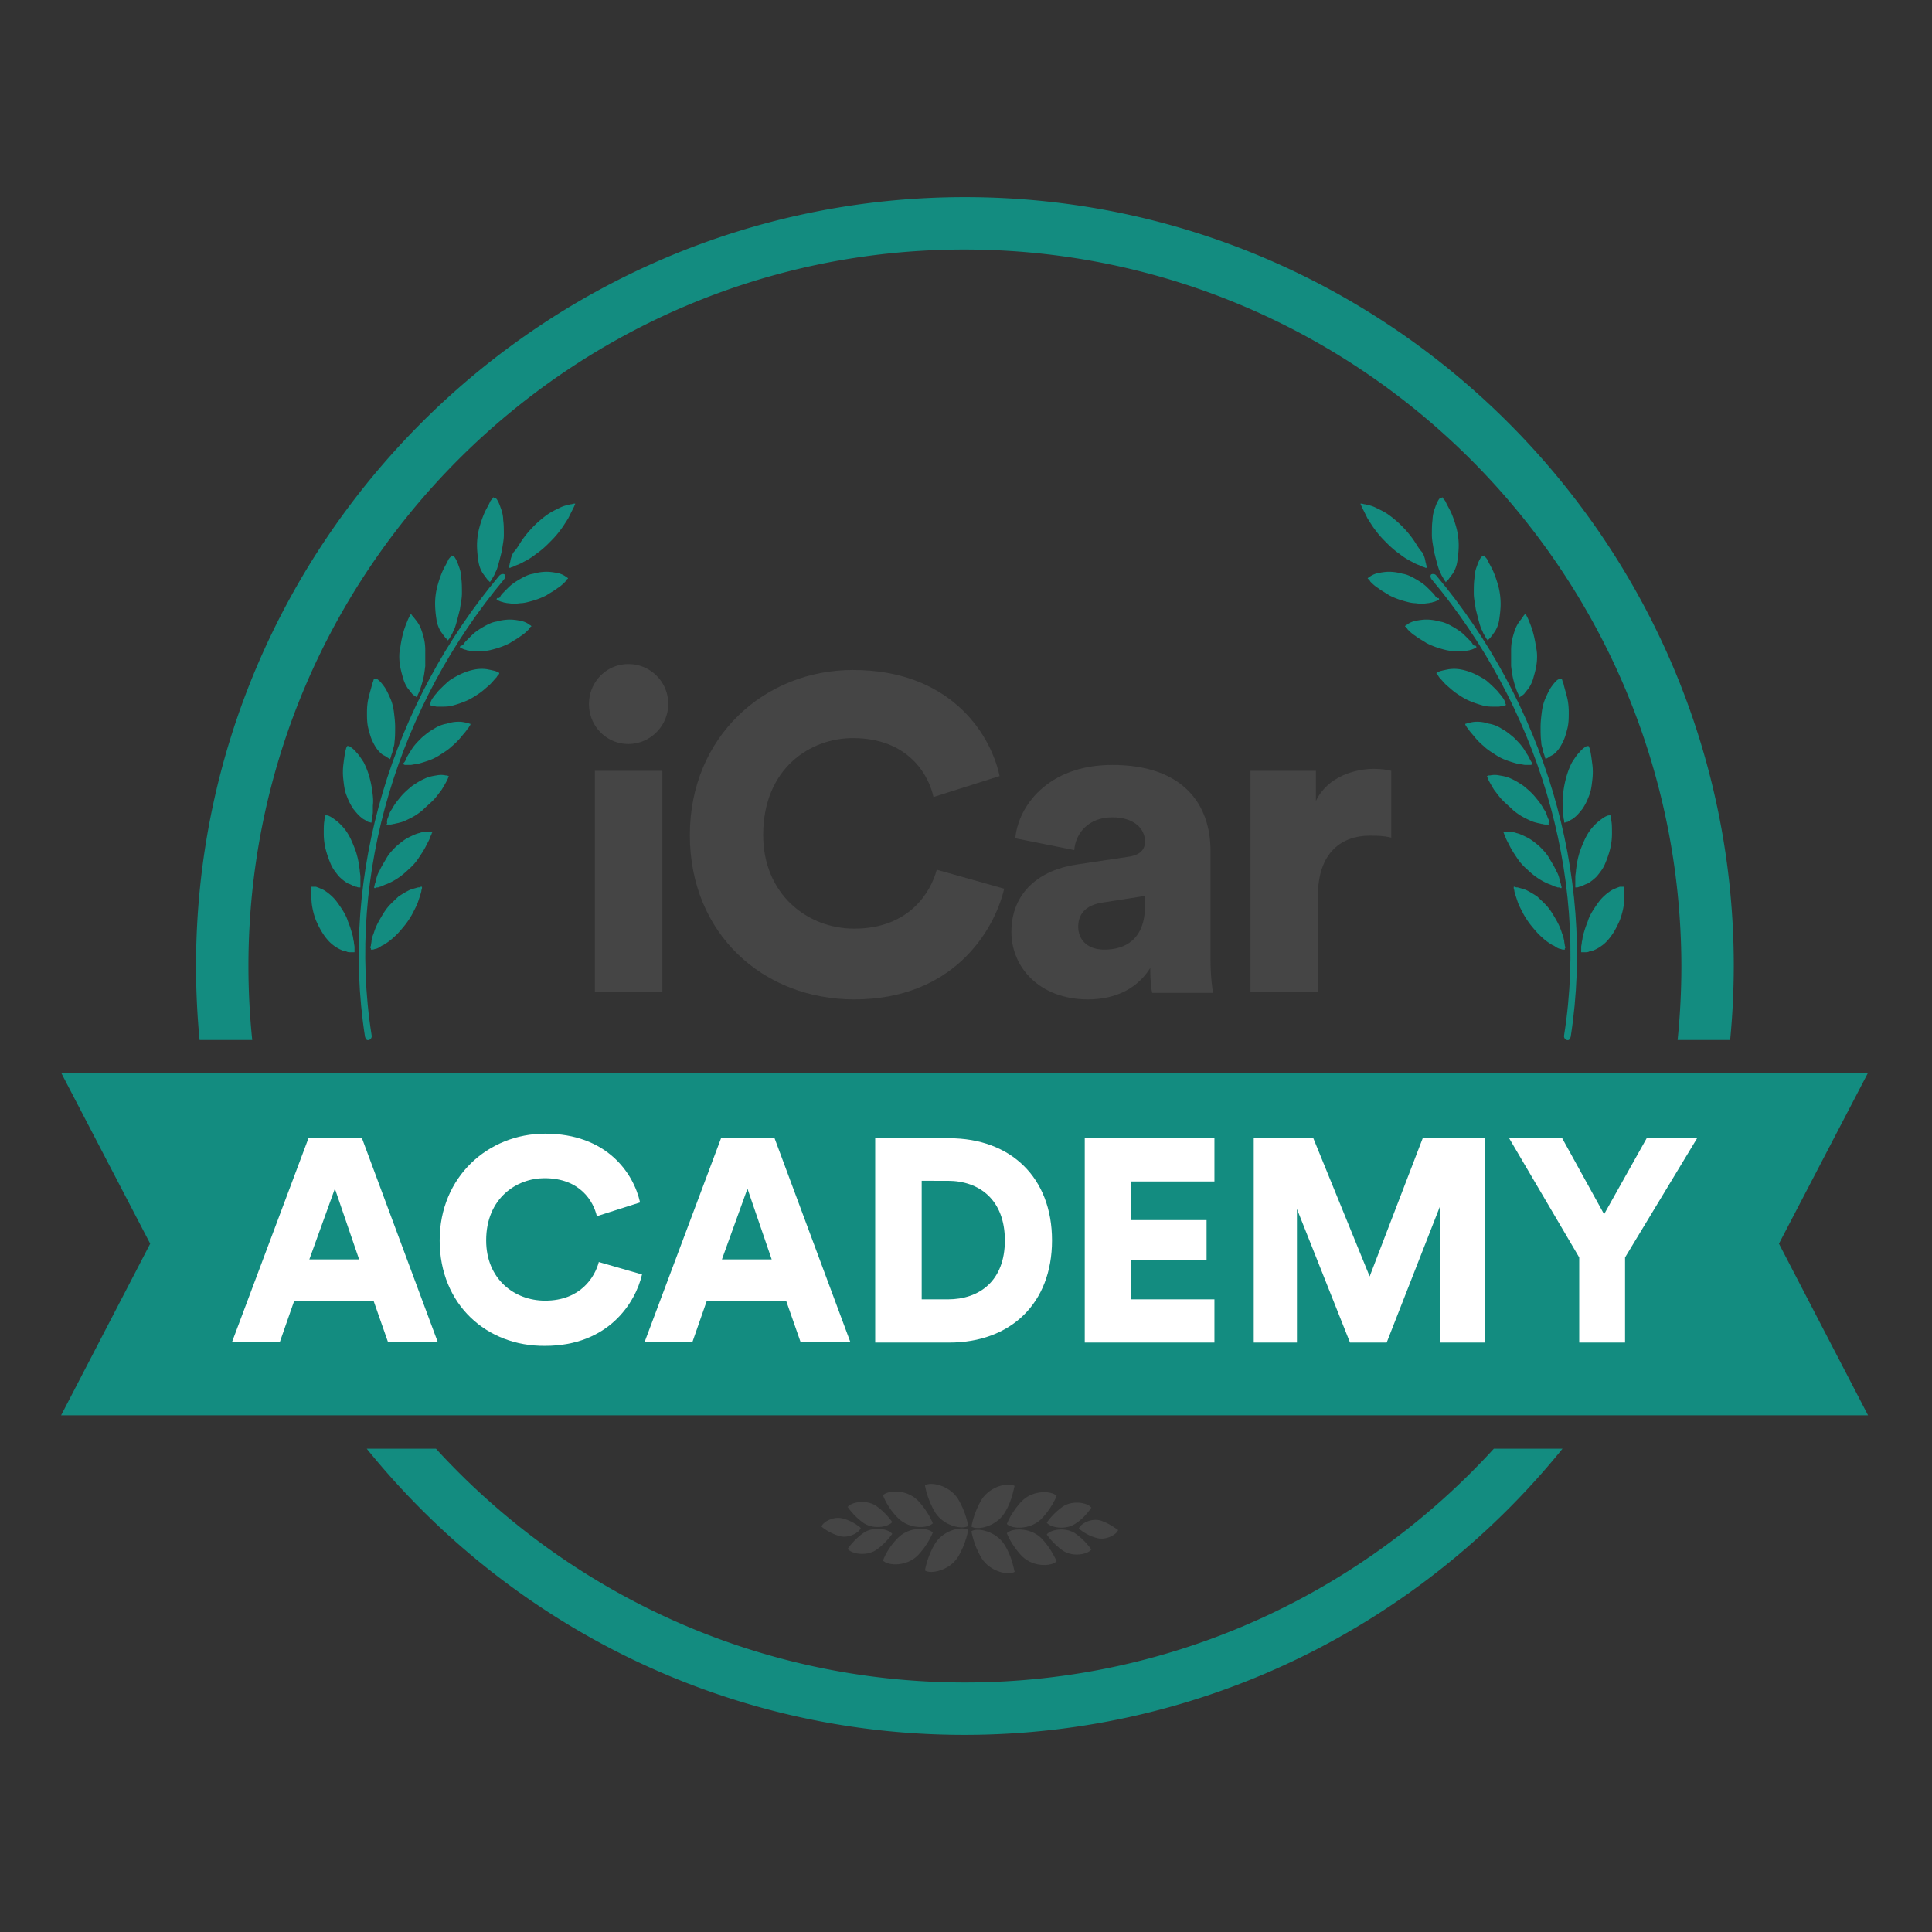 <svg xmlns="http://www.w3.org/2000/svg" width="150" height="150" viewBox="0 0 150 150">
    <rect x="0" y="0" width="150" height="150" fill="#333333" stroke="none"/>
    <g fill="none" fill-rule="evenodd">
        <path fill="#138C80" fill-rule="nonzero" d="M28.472 112.475h5.376c10.181 11.146 24.825 18.152 41.067 18.152s30.886-7.006 41.067-18.152h5.331c-10.956 13.542-27.698 22.22-46.449 22.22-18.721 0-35.45-8.678-46.392-22.22zm-12.977-31.73A60.172 60.172 0 0 1 15.22 75c0-32.898 26.797-59.695 59.695-59.695 32.899 0 59.695 26.797 59.695 59.695a60.271 60.271 0 0 1-.282 5.746h-4.08c.194-1.89.294-3.806.294-5.746-.05-30.661-24.966-55.627-55.678-55.627-30.66 0-55.576 24.966-55.576 55.627 0 1.94.1 3.857.295 5.746h-4.088z"/>
        <g fill="#454545">
            <path fill-rule="nonzero" d="M48.78 51.56a3.082 3.082 0 0 1 3.101 3.101c0 1.678-1.373 3.102-3.101 3.102-1.678 0-3.051-1.373-3.051-3.102 0-1.729 1.373-3.102 3.05-3.102zm-2.594 25.474V59.847h5.238v17.187h-5.238z"/>
            <path d="M53.56 64.83c0-7.627 5.796-12.813 12.66-12.813 7.373 0 10.627 4.729 11.39 8.237l-5.135 1.627c-.356-1.678-1.933-4.576-6.255-4.576-3.305 0-6.966 2.34-6.966 7.526 0 4.576 3.407 7.27 7.068 7.27 4.271 0 5.95-2.847 6.407-4.576L77.966 69c-.813 3.407-4.068 8.593-11.644 8.593-7.068 0-12.763-5.085-12.763-12.762z"/>
            <path fill-rule="nonzero" d="M83.61 67.119l4.068-.61c.915-.153 1.22-.61 1.22-1.17 0-1.017-.864-1.881-2.542-1.881-1.83 0-2.848 1.22-2.95 2.542l-4.575-.915c.203-2.44 2.491-5.695 7.525-5.695 5.542 0 7.627 3.102 7.627 6.66v8.39c0 1.374.153 2.492.203 2.645h-4.728c-.051-.153-.153-.763-.153-1.932-.915 1.474-2.542 2.44-4.83 2.44-3.763 0-5.95-2.491-5.95-5.237 0-3.102 2.238-4.83 5.085-5.237zm5.288 3.203v-.763l-3.254.509c-1.119.152-1.932.712-1.932 1.881 0 .915.61 1.78 2.034 1.78 1.576 0 3.152-.763 3.152-3.407z"/>
            <path d="M108.017 65.034c-.61-.153-1.119-.153-1.678-.153-2.085 0-4.017 1.22-4.017 4.678v7.475h-5.237V59.847h5.084v2.34c.916-1.933 3.102-2.492 4.475-2.492.509 0 1.017.05 1.373.152v5.187z"/>
        </g>
        <path fill="#138C80" d="M4.746 83.288L11.66 96.56l-6.915 13.322h140.288l-6.915-13.322 6.915-13.27z"/>
        <g fill="#FFF">
            <path fill-rule="nonzero" d="M29 100.983h-6.153l-1.118 3.203h-3.712l5.95-15.864h4.118l5.898 15.864H30.12L29 100.983zm-4.983-3.203h3.864L26 92.288l-1.983 5.492z"/>
            <path d="M34.136 96.305c0-4.932 3.762-8.288 8.186-8.288 4.78 0 6.864 3.05 7.373 5.339l-3.356 1.068c-.254-1.119-1.271-2.95-4.068-2.95-2.135 0-4.525 1.526-4.525 4.831 0 3 2.186 4.678 4.576 4.678 2.746 0 3.864-1.83 4.17-3l3.355.966c-.508 2.187-2.593 5.543-7.525 5.543-4.525.05-8.186-3.204-8.186-8.187z"/>
            <path fill-rule="nonzero" d="M61.034 100.983H54.88l-1.118 3.203H50.05L56 88.322h4.119l5.898 15.864h-3.864l-1.12-3.203zM56.05 97.78h3.864l-1.881-5.492-1.983 5.492zM67.95 104.237V88.373h5.745c4.78 0 7.983 3.05 7.983 7.932 0 4.881-3.203 7.932-7.983 7.932h-5.746zm5.643-3.356c2.44 0 4.424-1.423 4.424-4.576 0-3.152-1.983-4.627-4.424-4.627H71.56v9.203h2.034z"/>
            <path d="M84.22 104.237V88.373h10.068v3.356H87.78v3h5.898v3.102H87.78v3.05h6.508v3.356zM111.78 104.237V93.712l-4.119 10.525h-2.847l-4.12-10.373v10.373H97.34V88.373h4.627l4.373 10.729 4.119-10.73h4.83v15.865zM117.17 88.373h4.118l3.254 5.898 3.305-5.898h3.916l-5.594 9.254v6.61h-3.559v-6.61z"/>
        </g>
        <g fill="#138C80">
            <path d="M40.593 41.847a8.298 8.298 0 0 1 1.882-1.88c.356-.255.711-.408 1.017-.56.305-.153.61-.204.813-.254.102 0 .203-.051.254-.051h.102s0 .05-.05.101c0 .051-.052.153-.103.255l-.406.813c-.204.305-.407.661-.661.966-.255.356-.56.661-.865.966a6.84 6.84 0 0 1-.966.814 5.071 5.071 0 0 1-.966.61c-.152.102-.305.153-.407.204-.152.05-.254.101-.356.152-.101.05-.203.05-.254.102h-.102v-.102c0-.05.051-.152.051-.254.051-.102.051-.254.102-.407.05-.153.102-.305.203-.458.255-.254.458-.66.712-1.017zM36.017 49.983c.05-.102.152-.203.254-.305l.356-.356c.254-.254.56-.458.915-.661.356-.203.661-.356 1.017-.407a3.798 3.798 0 0 1 1.017-.152c.305 0 .61.05.865.101.254.051.457.153.61.255.05.05.152.101.152.101l.051.051s0 .051-.05.051a.702.702 0 0 0-.153.203c-.153.153-.356.356-.61.509-.255.203-.56.356-.865.56a6.06 6.06 0 0 1-1.017.406c-.356.102-.712.203-1.017.203a2.76 2.76 0 0 1-.915 0c-.152 0-.254-.05-.356-.05-.102-.051-.203-.051-.305-.102-.102-.051-.152-.051-.203-.102-.051 0-.051-.05-.051-.05s0-.052.05-.102c.102 0 .153-.051.255-.153zM33.525 54.305c.051-.102.153-.203.255-.356.101-.102.203-.254.305-.356.254-.254.508-.508.813-.762a6.514 6.514 0 0 1 1.017-.56 4.54 4.54 0 0 1 1.017-.305c.305-.05.661-.05.915 0 .255.05.509.102.661.153.102.05.153.05.204.101.05 0 .05.051.05.051s0 .051-.05.102c-.051.05-.102.102-.153.203-.152.153-.305.356-.559.61-.254.204-.508.458-.814.661-.305.204-.61.407-.966.56a8.07 8.07 0 0 1-1.017.356c-.305.101-.66.101-.915.101h-.356c-.101 0-.203-.05-.305-.05-.102 0-.152-.051-.203-.051-.051 0-.051-.051-.051-.051s0-.051.05-.102c0-.102.052-.203.102-.305zM31.542 58.881c.051-.101.102-.203.204-.356.101-.152.152-.254.254-.406.203-.305.458-.56.763-.865.305-.254.61-.508.915-.66a2.521 2.521 0 0 1 1.017-.408 2.88 2.88 0 0 1 .915-.152c.254 0 .509.05.661.102.102 0 .153.05.204.05.05 0 .05.051.05.051s0 .051-.05.102c-.051.05-.051.153-.153.203-.102.204-.305.407-.508.661a5.393 5.393 0 0 1-.763.763c-.254.254-.61.458-.915.661a4.158 4.158 0 0 1-.967.458c-.305.101-.61.203-.915.254-.152 0-.254.05-.407.05h-.305c-.101 0-.152 0-.203-.05h-.05s0-.05.05-.102c.153-.152.153-.254.203-.356zM30.068 63.61c.05-.102.101-.254.152-.407.051-.152.153-.305.255-.457.152-.305.406-.61.66-.915.255-.306.56-.56.865-.814.305-.203.61-.407.966-.56.305-.152.61-.203.915-.254.255-.05.509-.05.712 0 .102 0 .153 0 .204.051h.05s0 .051-.05.102c0 .05-.051.152-.102.254-.102.204-.254.458-.407.712-.203.254-.407.56-.66.814-.255.254-.56.508-.814.762-.306.255-.61.458-.916.61-.305.153-.61.306-.864.356-.153.051-.254.051-.407.102-.102 0-.203.05-.305.05h-.305s0-.05.05-.1c-.05-.102 0-.204 0-.306zM29.153 68.492c.05-.102.05-.255.101-.407.051-.153.102-.305.204-.458.152-.356.356-.66.559-1.017.203-.356.508-.66.763-.915.305-.254.61-.509.915-.661.305-.153.61-.305.864-.356.255-.102.509-.102.712-.102h.305s0 .051-.05.102c0 .05-.051.153-.102.254-.051.204-.204.458-.356.763-.153.305-.356.61-.56.915a4.05 4.05 0 0 1-.762.865c-.254.254-.56.508-.865.711-.305.204-.61.356-.864.458-.153.05-.254.102-.356.153-.102.05-.203.05-.305.101-.102 0-.153 0-.203.051h-.102v-.102c.05-.152.05-.254.102-.355zM28.797 73.424c0-.102.05-.255.05-.407.051-.153.051-.305.153-.509.102-.355.254-.711.458-1.067.203-.356.406-.712.66-1.017.255-.305.56-.56.814-.814.305-.203.56-.356.865-.508.254-.102.508-.153.66-.204.102 0 .153 0 .204-.05h.102v.101c0 .051-.051.153-.051.254-.051.204-.153.509-.254.814-.102.305-.305.661-.458.966a6.475 6.475 0 0 1-.661.966c-.254.305-.508.61-.763.814-.254.254-.56.457-.813.61-.153.05-.255.152-.356.203-.102.051-.204.102-.305.102-.102.05-.153.05-.204.05h-.101v-.1c-.051 0-.051-.103 0-.204zM35.305 43.271c.102.153.203.356.305.661.102.254.204.61.204.966.05.356.05.763.05 1.17 0 .407-.101.813-.152 1.22-.102.407-.204.814-.305 1.17-.051.152-.102.356-.204.508-.05.153-.101.254-.203.407-.05.102-.102.203-.153.254-.05.051-.05.102-.05.102l-.051-.051-.153-.153c-.05-.05-.101-.152-.203-.254-.051-.102-.153-.203-.204-.305a2.43 2.43 0 0 1-.305-.915 8.346 8.346 0 0 1-.101-1.17c0-.406.05-.864.152-1.27.102-.408.254-.865.407-1.221.153-.356.356-.661.458-.915.05-.102.152-.204.203-.255.05-.05.05-.101.05-.101l.052.05c.101 0 .152.051.203.102zM32.102 47.898c.101.153.254.305.406.56.153.254.255.559.356.915.102.356.153.712.153 1.119v1.22c-.05.407-.102.813-.203 1.17-.051.203-.102.355-.153.508-.05.152-.102.305-.153.407-.05.101-.101.203-.101.254-.051.05-.051.102-.051.102l-.05-.051c-.052-.051-.103-.051-.153-.102-.051-.05-.153-.102-.204-.203-.102-.102-.152-.204-.254-.305a2.74 2.74 0 0 1-.407-.865c-.102-.356-.203-.712-.254-1.119-.05-.406-.05-.864.05-1.27.052-.407.153-.865.255-1.221.102-.356.254-.712.356-.966l.152-.305c.051-.051.051-.102.051-.102l.051.05c0 .052.051.103.153.204zM29.356 52.78c.152.101.305.305.458.508.152.204.305.509.457.865.153.305.254.711.305 1.067.051.407.102.814.102 1.22 0 .407 0 .814-.05 1.17 0 .204-.052.356-.103.509-.05.152-.05.305-.101.406-.051.102-.051.204-.102.306 0 .05-.05.101-.05.101s-.052 0-.052-.05c-.05 0-.101-.051-.203-.102-.05-.051-.153-.102-.254-.153-.102-.05-.204-.152-.305-.254-.204-.204-.356-.458-.509-.763-.152-.305-.254-.66-.356-1.068-.101-.406-.101-.813-.101-1.27 0-.408.05-.865.152-1.221.102-.407.203-.712.254-.966.051-.102.102-.254.102-.305.05-.051.05-.102.05-.102l.052.05c.101-.05.203 0 .254.052zM27.17 57.966c.152.102.355.254.508.458.203.203.356.457.56.762.152.306.304.661.406 1.017a7.9 7.9 0 0 1 .254 1.17c.051.407.102.763.051 1.17v.508c0 .152-.05.305-.05.407 0 .101-.052.203-.052.305v.101h-.05c-.051 0-.102-.05-.204-.05-.101-.051-.152-.051-.254-.153a1.064 1.064 0 0 1-.305-.203c-.203-.153-.407-.407-.61-.661a4.745 4.745 0 0 1-.509-1.017c-.152-.356-.203-.763-.254-1.22a4.896 4.896 0 0 1 0-1.221c.05-.407.102-.763.153-1.017.05-.153.05-.254.101-.305 0-.05.051-.102.051-.102s.05 0 .05.051c0-.102.052-.05.153 0zM25.542 63.356c.153.05.356.203.56.356.203.152.457.407.66.66.204.255.407.611.56.967.153.356.305.712.407 1.119.102.356.152.762.203 1.118 0 .153.051.356.051.509v.813h-.102c-.05 0-.101 0-.203-.05-.102 0-.203-.051-.305-.102a2.479 2.479 0 0 0-.356-.153 3.422 3.422 0 0 1-.712-.56c-.203-.253-.458-.558-.61-.914a7.905 7.905 0 0 1-.407-1.17 5.015 5.015 0 0 1-.152-1.22c0-.407 0-.763.05-1.017 0-.153.051-.254.051-.305v-.102h.051c.102 0 .204 0 .254.05zM24.525 68.847c.153.051.407.153.61.255.255.152.51.356.712.559.255.254.458.56.661.864.204.306.407.661.509 1.017.152.356.254.712.356 1.068.05.153.05.356.102.509 0 .152.05.305.05.406V73.932h-.305c-.101 0-.203 0-.305-.05-.101-.051-.254-.051-.356-.102a3.035 3.035 0 0 1-.762-.458c-.255-.203-.509-.508-.712-.814a7.068 7.068 0 0 1-.56-1.067 5.694 5.694 0 0 1-.305-1.17c-.05-.356-.05-.712-.05-1.017v-.305-.102h.355z"/>
            <path d="M39.17 44.593c.101.102.05.305-.051.407-8.085 9.661-12.255 22.78-10.272 35.339.051.203-.05.356-.203.407-.152.05-.254-.051-.305-.254-1.983-12.712 2.186-25.984 10.424-35.797.152-.153.305-.153.406-.102z"/>
            <path d="M38.864 46.271c.051-.102.153-.203.255-.305l.356-.356c.254-.254.559-.457.915-.66.356-.204.66-.357 1.017-.408a3.798 3.798 0 0 1 1.017-.152c.305 0 .61.05.864.102.254.05.458.152.61.254.051.05.153.101.153.101l.05.051s0 .051-.05.051a.702.702 0 0 0-.153.204c-.152.152-.356.355-.61.508-.254.203-.56.356-.864.56a6.06 6.06 0 0 1-1.017.406c-.356.102-.712.204-1.017.204a2.76 2.76 0 0 1-.915 0c-.153 0-.255-.051-.356-.051-.102-.051-.204-.051-.305-.102-.102-.05-.153-.05-.204-.102-.05 0-.05-.05-.05-.05s0-.051.05-.102c.153.05.204-.051.254-.153zM38.56 38.746c.101.152.203.356.304.66.102.255.204.61.204.967.05.356.05.763.05 1.17 0 .406-.101.813-.152 1.22-.102.406-.203.813-.305 1.17-.05.152-.102.355-.203.508-.051.152-.102.254-.204.406-.05.102-.101.204-.152.255-.051.05-.051.101-.051.101l-.051-.05-.153-.153c-.05-.05-.101-.153-.203-.254-.05-.102-.152-.204-.203-.305a2.43 2.43 0 0 1-.305-.916 8.346 8.346 0 0 1-.102-1.17c0-.406.05-.863.152-1.27.102-.407.255-.865.407-1.22.153-.357.356-.662.458-.916.05-.102.152-.203.203-.254.051-.05.051-.102.051-.102l.05.051c.103 0 .153.05.204.102z"/>
        </g>
        <g fill="#138C80">
            <path d="M109.695 41.847a8.298 8.298 0 0 0-1.881-1.88c-.356-.255-.712-.408-1.017-.56-.305-.153-.61-.204-.814-.254-.102 0-.203-.051-.254-.051h-.102s0 .05.051.101c0 .051.05.153.102.255l.406.813c.204.305.407.661.661.966.255.356.56.661.865.966.305.305.66.61.966.814.305.254.661.458.966.61.153.102.305.153.407.204.152.05.254.101.356.152.101.05.203.05.254.102h.102v-.102c0-.05-.051-.152-.051-.254-.051-.102-.051-.254-.102-.407-.05-.153-.102-.305-.203-.458-.254-.254-.458-.66-.712-1.017zM114.322 49.983c-.05-.102-.153-.203-.254-.305l-.356-.356c-.254-.254-.56-.458-.915-.661-.356-.203-.661-.356-1.017-.407a3.798 3.798 0 0 0-1.017-.152c-.305 0-.61.05-.865.101-.254.051-.457.153-.61.255-.05.05-.152.101-.152.101l-.051.051s0 .051.05.051c.051.05.102.102.153.203.153.153.356.356.61.509.255.203.56.356.865.56a6.06 6.06 0 0 0 1.017.406c.356.102.712.203 1.017.203.305.051.66.051.915 0 .152 0 .254-.05.356-.05.101-.051.203-.051.305-.102.102-.051.152-.051.203-.102.051 0 .051-.05.051-.05s0-.052-.05-.102c-.153 0-.204-.051-.255-.153zM116.763 54.305c-.051-.102-.153-.203-.255-.356-.101-.102-.203-.254-.305-.356a11.919 11.919 0 0 0-.813-.762 6.514 6.514 0 0 0-1.017-.56 4.54 4.54 0 0 0-1.017-.305c-.305-.05-.61-.05-.915 0-.255.05-.509.102-.661.153-.102.05-.153.05-.204.101-.05 0-.05.051-.05.051s0 .051.05.102c.051.05.102.102.153.203.152.153.305.356.56.61.253.204.508.458.813.661.305.204.61.407.966.56a8.07 8.07 0 0 0 1.017.356c.305.101.66.101.915.101h.356c.102 0 .203-.05.305-.05.102 0 .153-.051.203-.051.051 0 .051-.051.051-.051s0-.051-.05-.102c0-.102-.051-.203-.102-.305zM118.746 58.881a2.917 2.917 0 0 0-.204-.356c-.101-.152-.152-.254-.254-.406-.203-.305-.457-.56-.763-.865-.305-.254-.61-.508-.915-.66a2.521 2.521 0 0 0-1.017-.408 2.88 2.88 0 0 0-.915-.152c-.254 0-.509.05-.661.102-.102 0-.153.05-.203.05-.051 0-.051.051-.051.051s0 .051.05.102c.051.05.051.153.153.203.102.204.305.407.509.661.203.255.457.509.762.763.255.254.61.458.916.661.305.204.66.356.966.458.305.101.61.203.915.254.152 0 .254.05.407.05h.305c.101 0 .152 0 .203-.05H119s0-.05-.05-.102c-.103-.152-.153-.254-.204-.356zM120.22 63.61c-.05-.102-.101-.254-.152-.407-.051-.152-.153-.305-.254-.457-.153-.305-.407-.61-.661-.915-.255-.306-.56-.56-.865-.814-.305-.203-.61-.407-.966-.56-.305-.152-.61-.203-.915-.254a1.675 1.675 0 0 0-.712 0c-.102 0-.153 0-.203.051h-.051s0 .051.05.102c0 .05.051.152.102.254.102.204.254.458.407.712.203.254.407.56.661.814.254.254.56.508.814.762.305.255.61.458.915.61.305.153.61.306.864.356.153.051.254.051.407.102.102 0 .203.05.305.05h.305s0-.05-.05-.1a.324.324 0 0 0 0-.306zM121.136 68.492c-.051-.102-.051-.255-.102-.407a1.806 1.806 0 0 0-.203-.458c-.153-.356-.356-.66-.56-1.017-.203-.356-.508-.66-.763-.915-.305-.254-.61-.509-.915-.661-.305-.153-.61-.305-.864-.356-.254-.102-.509-.102-.712-.102h-.305s0 .051.05.102c0 .05.052.153.102.254.051.204.204.458.356.763.153.305.356.61.56.915.203.305.457.61.762.865.255.254.56.508.865.711.305.204.61.356.864.458.153.05.254.102.356.153.102.05.204.05.305.101.102 0 .153 0 .204.051h.101v-.102c-.05-.152-.05-.254-.101-.355zM121.492 73.424c0-.102-.051-.255-.051-.407-.051-.153-.051-.305-.153-.509a4.827 4.827 0 0 0-.457-1.067c-.204-.356-.407-.712-.662-1.017-.254-.305-.559-.56-.813-.814a7.655 7.655 0 0 0-.864-.508c-.255-.102-.509-.153-.661-.204-.102 0-.153 0-.204-.05h-.102v.101c0 .051.051.153.051.254.051.204.153.509.255.814.101.305.305.661.457.966.204.356.407.661.661.966.254.305.509.61.763.814.254.254.56.457.813.61.153.05.255.152.356.203.102.051.204.102.305.102.102.05.153.05.204.05h.102v-.1c.05 0 .05-.103 0-.204zM114.983 43.271a2.72 2.72 0 0 0-.305.661 2.71 2.71 0 0 0-.203.966c-.051.356-.051.763-.051 1.17 0 .407.101.813.152 1.22.102.407.204.814.305 1.17.051.152.102.356.204.508.05.153.101.254.203.407.051.102.102.203.153.254.05.051.05.102.05.102l.051-.051.153-.153c.05-.05.102-.152.203-.254.051-.102.153-.203.204-.305a2.43 2.43 0 0 0 .305-.915c.05-.356.101-.763.101-1.17 0-.406-.05-.864-.152-1.27a8.585 8.585 0 0 0-.407-1.221c-.152-.356-.356-.661-.457-.915a1.11 1.11 0 0 0-.204-.255c-.05-.05-.05-.101-.05-.101l-.052.05c-.101 0-.152.051-.203.102zM118.237 47.898c-.101.153-.254.305-.406.56-.153.254-.255.559-.356.915a3.965 3.965 0 0 0-.153 1.119v1.22c.05.407.102.813.203 1.17.051.203.102.355.153.508.05.152.102.305.153.407.05.101.101.203.101.254.051.05.051.102.051.102l.05-.051c.052-.051.103-.051.153-.102.051-.05.153-.102.204-.203.102-.102.152-.204.254-.305a2.74 2.74 0 0 0 .407-.865c.102-.356.203-.712.254-1.119.05-.406.05-.864-.05-1.27a8.618 8.618 0 0 0-.255-1.221c-.102-.356-.254-.712-.356-.966l-.152-.305c-.051-.051-.051-.102-.051-.102l-.051.05c-.051.052-.102.103-.153.204zM120.932 52.78c-.152.101-.305.305-.457.508-.153.204-.306.509-.458.865-.153.305-.254.711-.305 1.067-.051.407-.102.814-.102 1.22 0 .407 0 .814.051 1.17 0 .204.05.356.102.509.05.152.05.305.101.406.051.102.051.204.102.306 0 .05.05.101.05.101s.052 0 .052-.05c.05 0 .101-.051.203-.102.051-.051.153-.102.254-.153.102-.05.204-.152.306-.254.203-.204.355-.458.508-.763.153-.305.254-.66.356-1.068.102-.406.102-.813.102-1.27 0-.408-.051-.865-.153-1.221-.102-.407-.203-.712-.254-.966a1.054 1.054 0 0 1-.102-.305c-.05-.051-.05-.102-.05-.102l-.052.05c-.101-.05-.152 0-.254.052zM123.119 57.966a2.066 2.066 0 0 0-.509.458c-.203.203-.356.457-.56.762a6.06 6.06 0 0 0-.406 1.017 7.9 7.9 0 0 0-.254 1.17c-.051.407-.102.763-.051 1.17v.508c0 .152.05.305.05.407 0 .101.052.203.052.305v.101h.05c.051 0 .102-.05.204-.05.102-.051.152-.051.254-.153.102-.05.204-.102.305-.203.204-.153.407-.407.61-.661.204-.305.356-.61.509-1.017.152-.356.203-.763.254-1.22.051-.407.051-.865 0-1.221-.05-.407-.102-.763-.152-1.017-.051-.153-.051-.254-.102-.305 0-.05-.051-.102-.051-.102s-.05 0-.05.051c0-.102-.052-.05-.153 0zM124.746 63.356c-.153.05-.356.203-.56.356a4.051 4.051 0 0 0-.66.66c-.204.255-.407.611-.56.967-.152.356-.305.712-.407 1.119-.101.356-.152.762-.203 1.118 0 .153-.05.356-.05.509v.813h.1c.052 0 .102 0 .204-.05.102 0 .204-.051.305-.102.102-.051.204-.102.356-.153.254-.152.458-.305.712-.56.203-.253.458-.558.61-.914.153-.356.305-.763.407-1.17.102-.407.153-.813.153-1.22 0-.407 0-.763-.051-1.017 0-.153-.051-.254-.051-.305v-.102H125c-.102 0-.153 0-.254.05zM125.763 68.847c-.153.051-.407.153-.61.255a3.84 3.84 0 0 0-.712.559c-.255.254-.458.56-.661.864-.204.306-.407.661-.509 1.017a8.762 8.762 0 0 0-.356 1.068c-.05.153-.05.356-.101.509 0 .152-.051.305-.051.406V73.932h.305c.101 0 .203 0 .305-.05.102-.051.254-.051.356-.102.254-.102.508-.255.763-.458.254-.203.508-.508.711-.814.204-.305.407-.711.56-1.067.152-.407.254-.814.305-1.17.05-.356.05-.712.05-1.017v-.305-.102h-.355z"/>
            <path d="M111.119 44.593c-.102.102-.051.305.05.407 8.085 9.661 12.255 22.78 10.272 35.339-.051.203.05.356.203.407.153.05.254-.051.305-.254 1.983-12.712-2.186-25.984-10.424-35.797-.101-.153-.305-.153-.406-.102z"/>
            <path d="M111.424 46.271c-.051-.102-.153-.203-.255-.305l-.355-.356c-.255-.254-.56-.457-.916-.66-.356-.204-.66-.357-1.017-.408a3.798 3.798 0 0 0-1.017-.152c-.305 0-.61.05-.864.102-.254.05-.458.152-.61.254-.051.05-.153.101-.153.101l-.05.051s0 .051.05.051c.051.051.102.102.153.204.152.152.356.355.61.508.254.203.56.356.864.56a6.06 6.06 0 0 0 1.017.406c.356.102.712.204 1.017.204.305.05.661.05.916 0 .152 0 .254-.051.355-.051.102-.051.204-.051.306-.102.101-.05.152-.05.203-.102.05 0 .05-.05.05-.05s0-.051-.05-.102c-.102.05-.153-.051-.254-.153zM111.729 38.746a2.72 2.72 0 0 0-.305.66 2.71 2.71 0 0 0-.204.967c-.05.356-.05.763-.05 1.17 0 .406.101.813.152 1.22.102.406.203.813.305 1.17.051.152.102.355.204.508.05.152.101.254.203.406.05.102.102.204.152.255.051.05.051.101.051.101l.051-.05.153-.153c.05-.05.101-.153.203-.254.05-.102.153-.204.203-.305a2.43 2.43 0 0 0 .306-.916c.05-.356.101-.762.101-1.17 0-.406-.05-.863-.152-1.27a8.585 8.585 0 0 0-.407-1.22c-.153-.357-.356-.662-.458-.916a1.11 1.11 0 0 0-.203-.254c-.05-.05-.05-.102-.05-.102l-.052.051c-.101 0-.152.05-.203.102z"/>
        </g>
        <g fill="#454545">
            <path d="M72.627 119.797c.661-1.017 2.085-1.322 2.542-1.017 0 0-.152 1.067-.813 2.135-.661 1.017-2.085 1.322-2.542 1.017 0 0 .152-1.068.813-2.135zM69.78 119.339c.864-.814 2.237-.763 2.644-.356 0 0-.356.966-1.22 1.83-.865.814-2.238.763-2.645.356 0-.05.356-1.016 1.22-1.83zM67.085 118.983c.813-.508 1.932-.254 2.186.102 0 0-.457.712-1.271 1.27-.814.51-1.932.255-2.186-.1 0 0 .457-.713 1.27-1.272z"/>
            <path d="M72.627 117.458c.661 1.017 2.085 1.322 2.542 1.017 0 0-.152-1.068-.813-2.136-.661-1.017-2.085-1.322-2.542-1.017 0 0 .152 1.068.813 2.136zM69.78 117.915c.864.814 2.237.763 2.644.356 0 0-.356-.966-1.22-1.83-.865-.814-2.238-.763-2.645-.356 0 .05.356 1.017 1.22 1.83zM67.085 118.271c.813.509 1.932.254 2.186-.102 0 0-.457-.711-1.271-1.27-.814-.51-1.932-.255-2.186.101 0 0 .457.712 1.27 1.271zM65.102 119.237c.762.255 1.627-.254 1.729-.61 0 0-.56-.508-1.323-.712-.762-.254-1.627.254-1.728.61 0 0 .508.458 1.322.712zM77.966 117.508c-.66 1.017-2.085 1.323-2.542 1.017 0 0 .152-1.067.813-2.135.661-1.017 2.085-1.322 2.543-1.017-.051 0-.153 1.119-.814 2.135zM80.814 117.966c-.865.814-2.238.763-2.645.356 0 0 .356-.966 1.22-1.83.865-.814 2.238-.763 2.645-.356 0 .05-.407 1.017-1.22 1.83zM83.458 118.322c-.814.509-1.933.254-2.187-.102 0 0 .458-.712 1.271-1.27.814-.51 1.933-.255 2.187.1 0 0-.458.764-1.271 1.272zM77.966 119.898c-.66-1.017-2.085-1.322-2.542-1.017 0 0 .152 1.068.813 2.136.661 1.017 2.085 1.322 2.543 1.017-.051-.05-.153-1.119-.814-2.136z"/>
            <path d="M80.814 119.39c-.865-.814-2.238-.763-2.645-.356 0 0 .356.966 1.22 1.83.865.814 2.238.763 2.645.356 0 0-.407-1.017-1.22-1.83zM83.458 119.034c-.814-.509-1.933-.254-2.187.102 0 0 .458.711 1.271 1.27.814.51 1.933.255 2.187-.1 0 0-.458-.713-1.271-1.272zM85.492 118.068c-.763-.254-1.628.254-1.73.61 0 0 .56.508 1.323.712.762.254 1.627-.254 1.729-.61 0 .05-.56-.458-1.322-.712z"/>
        </g>
    </g>
</svg>
